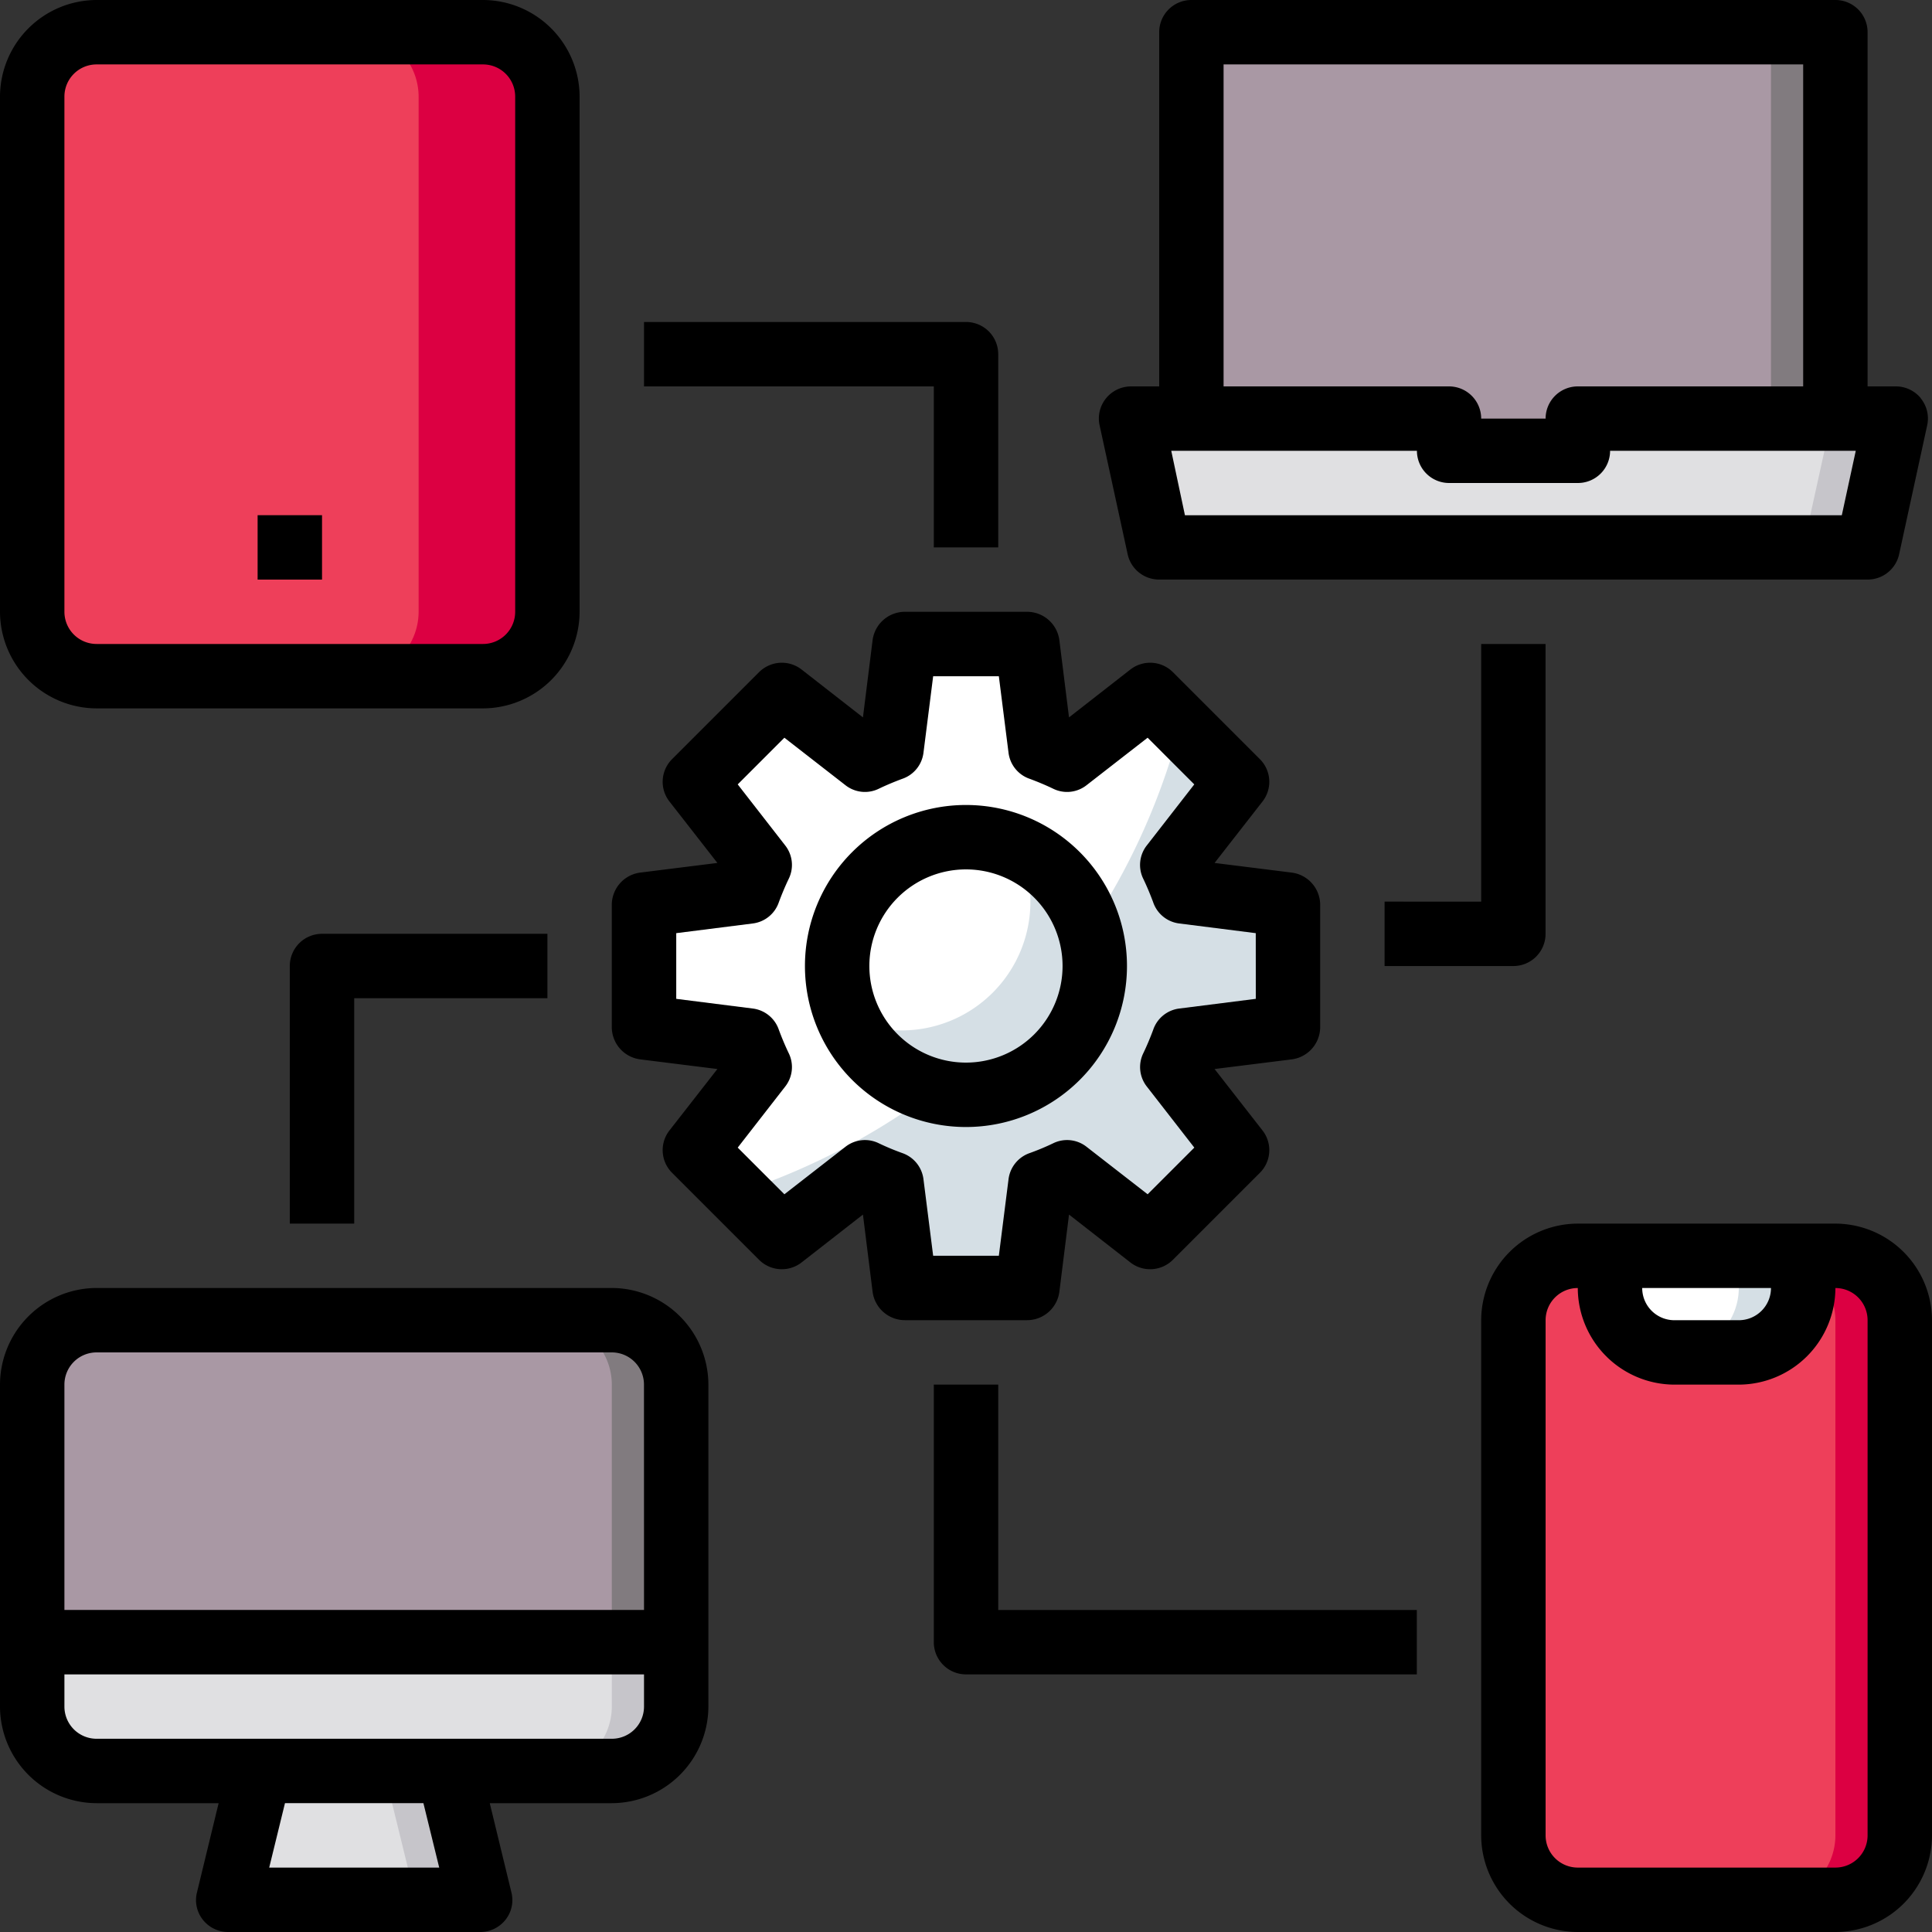 <svg xmlns="http://www.w3.org/2000/svg" width="50" height="50" viewBox="0 0 50 50"><rect x="0" y="0" width="50" height="50" fill="#333333" stroke="none"/><defs><style>.a{fill:#a998a4;}.b{fill:#e0e0e2;}.c{fill:#c6c5ca;}.d{fill:#817b7f;}.e{fill:#fff;}.f{fill:#d5dfe5;}.g{fill:#ee3f5a;}.h{fill:#dc0042;}</style></defs><g transform="translate(-2 -2)"><path class="a" d="M39,3H55.667V13.833H39Z" transform="translate(-6.167 -0.167)"/><path class="b" d="M19.667,53v1.667A1.672,1.672,0,0,1,18,56.333H4.667A1.672,1.672,0,0,1,3,54.667V53Z" transform="translate(-0.167 -8.5)"/><path class="a" d="M19.667,44.667v6.667H3V44.667A1.672,1.672,0,0,1,4.667,43H18a1.672,1.672,0,0,1,1.667,1.667Z" transform="translate(-0.167 -6.833)"/><path class="b" d="M14.79,57l.817,3.333H9.09L9.907,57Z" transform="translate(-1.182 -9.167)"/><path class="c" d="M22.333,53v1.667a1.672,1.672,0,0,1-1.667,1.667H19a1.672,1.672,0,0,0,1.667-1.667V53Z" transform="translate(-2.833 -8.5)"/><path class="d" d="M22.333,44.667v6.667H20.667V44.667A1.672,1.672,0,0,0,19,43h1.667A1.672,1.672,0,0,1,22.333,44.667Z" transform="translate(-2.833 -6.833)"/><path class="c" d="M16.413,60.333H14.747L13.93,57H15.6Z" transform="translate(-1.988 -9.167)"/><path class="b" d="M56.92,15l-.733,3.333H37.853L37.12,15h8.233v.833h3.333V15H56.92Z" transform="translate(-5.853 -2.167)"/><path class="d" d="M57,3h1.667V13.833H57Z" transform="translate(-9.167 -0.167)"/><path class="b" d="M56.92,15l-.733,3.333H37.853L37.12,15h8.233v.833h3.333V15H56.92Z" transform="translate(-5.853 -2.167)"/><path class="c" d="M60.4,15l-.733,3.333H58L58.733,15Z" transform="translate(-9.333 -2.167)"/><path class="e" d="M35.958,32.258a5.018,5.018,0,0,1-.283.692L37.35,35.1,35.1,37.35l-2.15-1.675a5.018,5.018,0,0,1-.692.283l-.342,2.708H28.75l-.342-2.708a5.018,5.018,0,0,1-.692-.283l-2.15,1.675-2.25-2.25,1.675-2.15a5.018,5.018,0,0,1-.283-.692L22,31.917V28.75l2.708-.342a5.018,5.018,0,0,1,.283-.692l-1.675-2.15,2.25-2.25,2.15,1.675a5.018,5.018,0,0,1,.692-.283L28.75,22h3.167l.342,2.708a5.018,5.018,0,0,1,.692.283l2.15-1.675,2.25,2.25-1.675,2.15a5.018,5.018,0,0,1,.283.692l2.708.342v3.167Z" transform="translate(-3.333 -3.333)"/><path class="f" d="M36.443,32.678a5.018,5.018,0,0,1-.283.692l1.675,2.15-2.25,2.25L33.435,36.1a5.018,5.018,0,0,1-.692.283L32.4,39.087H29.235l-.342-2.708A5.018,5.018,0,0,1,28.2,36.1l-2.15,1.675L24.91,36.628a17.773,17.773,0,0,0,8.408-5.875,17.434,17.434,0,0,0,3.05-6.233l1.467,1.467-1.675,2.15a5.018,5.018,0,0,1,.283.692l2.708.342v3.167Z" transform="translate(-3.818 -3.753)"/><circle class="e" cx="3.333" cy="3.333" r="3.333" transform="translate(23.667 23.667)"/><rect class="g" width="13.333" height="16.667" rx="2" transform="translate(2.833 2.833)"/><rect class="g" width="10" height="16.667" rx="2" transform="translate(41.167 34.5)"/><path class="e" d="M57,41v.833A1.672,1.672,0,0,1,55.333,43.5H53.667A1.672,1.672,0,0,1,52,41.833V41Z" transform="translate(-8.333 -6.5)"/><path class="h" d="M60.333,42.667V56a1.672,1.672,0,0,1-1.667,1.667H57A1.672,1.672,0,0,0,58.667,56V42.667A1.672,1.672,0,0,0,57,41h1.667A1.672,1.672,0,0,1,60.333,42.667Z" transform="translate(-9.167 -6.5)"/><path class="f" d="M57.333,41v.833A1.672,1.672,0,0,1,55.667,43.5H54a1.672,1.672,0,0,0,1.667-1.667V41Z" transform="translate(-8.667 -6.5)"/><path class="h" d="M18,4.667V18a1.672,1.672,0,0,1-1.667,1.667H13A1.672,1.672,0,0,0,14.667,18V4.667A1.672,1.672,0,0,0,13,3h3.333A1.672,1.672,0,0,1,18,4.667Z" transform="translate(-1.833 -0.167)"/><path class="f" d="M34.727,31.393A3.329,3.329,0,0,1,28.36,32.76a3.276,3.276,0,0,0,1.367.3,3.333,3.333,0,0,0,3.333-3.333,3.276,3.276,0,0,0-.3-1.367,3.323,3.323,0,0,1,1.967,3.033Z" transform="translate(-4.393 -4.393)"/><path d="M57.4,12.308A.833.833,0,0,0,56.754,12h-.733V2.833A.833.833,0,0,0,55.188,2H38.521a.833.833,0,0,0-.833.833V12h-.733a.833.833,0,0,0-.642.308.824.824,0,0,0-.167.7l.725,3.333a.833.833,0,0,0,.817.658H56.021a.833.833,0,0,0,.817-.658l.725-3.333a.824.824,0,0,0-.167-.7ZM39.354,3.667h15V12H48.521a.833.833,0,0,0-.833.833H46.021A.833.833,0,0,0,45.188,12H39.354Zm16,11.667h-17L38,13.667h6.358a.833.833,0,0,0,.833.833h3.333a.833.833,0,0,0,.833-.833h6.358Z" transform="translate(-5.688 0)"/><path d="M17.833,42H4.5A2.507,2.507,0,0,0,2,44.5v8.333a2.507,2.507,0,0,0,2.5,2.5H7.658l-.558,2.3a.818.818,0,0,0,.15.717.833.833,0,0,0,.658.317h6.517a.833.833,0,0,0,.658-.317.818.818,0,0,0,.15-.717l-.558-2.3h3.158a2.508,2.508,0,0,0,2.5-2.5V44.5a2.508,2.508,0,0,0-2.5-2.5ZM8.967,57l.408-1.667h3.583L13.367,57Zm9.7-4.167a.833.833,0,0,1-.833.833H4.5a.833.833,0,0,1-.833-.833V52h15Zm0-2.5h-15V44.5a.833.833,0,0,1,.833-.833H17.833a.833.833,0,0,1,.833.833Z" transform="translate(0 -6.667)"/><path d="M57.167,40H50.5A2.507,2.507,0,0,0,48,42.5V55.833a2.507,2.507,0,0,0,2.5,2.5h6.667a2.508,2.508,0,0,0,2.5-2.5V42.5a2.508,2.508,0,0,0-2.5-2.5ZM55.5,41.667a.833.833,0,0,1-.833.833H53a.833.833,0,0,1-.833-.833ZM58,55.833a.833.833,0,0,1-.833.833H50.5a.833.833,0,0,1-.833-.833V42.5a.833.833,0,0,1,.833-.833,2.508,2.508,0,0,0,2.5,2.5h1.667a2.508,2.508,0,0,0,2.5-2.5A.833.833,0,0,1,58,42.5Z" transform="translate(-7.667 -6.333)"/><path d="M14.5,2H4.5A2.507,2.507,0,0,0,2,4.5V17.833a2.508,2.508,0,0,0,2.5,2.5h10a2.508,2.508,0,0,0,2.5-2.5V4.5A2.507,2.507,0,0,0,14.5,2Zm.833,15.833a.833.833,0,0,1-.833.833H4.5a.833.833,0,0,1-.833-.833V4.5A.833.833,0,0,1,4.5,3.667h10a.833.833,0,0,1,.833.833Z"/><path d="M10,18h1.667v1.667H10Z" transform="translate(-1.333 -2.667)"/><path d="M38.6,27.75l-2-.25,1.242-1.592a.828.828,0,0,0-.075-1.1l-2.242-2.242a.833.833,0,0,0-1.1-.075l-1.592,1.242-.25-2A.844.844,0,0,0,31.75,21H28.583a.844.844,0,0,0-.833.733l-.25,2-1.592-1.242a.833.833,0,0,0-1.1.075l-2.242,2.242a.828.828,0,0,0-.075,1.1L23.733,27.5l-2,.25a.844.844,0,0,0-.733.833V31.75a.844.844,0,0,0,.733.833l2,.25-1.242,1.592a.828.828,0,0,0,.075,1.1l2.242,2.242a.833.833,0,0,0,1.1.075L27.5,36.6l.25,2a.844.844,0,0,0,.833.733H31.75a.844.844,0,0,0,.833-.733l.25-2,1.592,1.242a.833.833,0,0,0,1.1-.075l2.242-2.242a.828.828,0,0,0,.075-1.1L36.6,32.833l2-.25a.844.844,0,0,0,.733-.833V28.583a.844.844,0,0,0-.733-.833Zm-.933,3.267-1.975.25a.82.82,0,0,0-.683.558c-.075.2-.158.4-.25.592a.816.816,0,0,0,.092.875l1.225,1.575-1.208,1.208L33.292,34.85a.816.816,0,0,0-.875-.092,6.466,6.466,0,0,1-.6.25.824.824,0,0,0-.55.683l-.25,1.975h-1.7l-.25-1.975a.824.824,0,0,0-.55-.683,6.465,6.465,0,0,1-.6-.25.816.816,0,0,0-.875.092l-1.575,1.225-1.208-1.208,1.225-1.575a.816.816,0,0,0,.092-.875c-.092-.192-.175-.392-.25-.592a.82.82,0,0,0-.683-.558l-1.975-.25v-1.7l1.975-.25a.82.82,0,0,0,.683-.558c.075-.2.158-.4.25-.592a.816.816,0,0,0-.092-.875l-1.225-1.575,1.208-1.208,1.575,1.225a.816.816,0,0,0,.875.092c.192-.092.392-.175.592-.25a.82.82,0,0,0,.558-.683l.25-1.975h1.7l.25,1.975a.82.82,0,0,0,.558.683c.2.075.4.158.592.25a.816.816,0,0,0,.875-.092l1.575-1.225,1.208,1.208L34.85,27.042a.816.816,0,0,0-.092.875c.092.192.175.392.25.592a.82.82,0,0,0,.683.558l1.975.25Z" transform="translate(-3.167 -3.167)"/><path d="M35.333,31.167a4.167,4.167,0,1,0-4.167,4.167,4.167,4.167,0,0,0,4.167-4.167Zm-4.167,2.5a2.5,2.5,0,1,1,2.5-2.5A2.5,2.5,0,0,1,31.167,33.667Z" transform="translate(-4.167 -4.167)"/><path d="M45,28.667v1.667h3.333a.833.833,0,0,0,.833-.833V22H47.5v6.667Z" transform="translate(-7.167 -3.333)"/><path d="M11,31.833V38.5h1.667V32.667h5V31H11.833A.833.833,0,0,0,11,31.833Z" transform="translate(-1.5 -4.833)"/><path d="M29.5,17.833h1.667v-5A.833.833,0,0,0,30.333,12H22v1.667h7.5Z" transform="translate(-3.333 -1.667)"/><path d="M32.667,45H31v6.667a.833.833,0,0,0,.833.833H43.5V50.833H32.667Z" transform="translate(-4.833 -7.167)"/></g></svg>